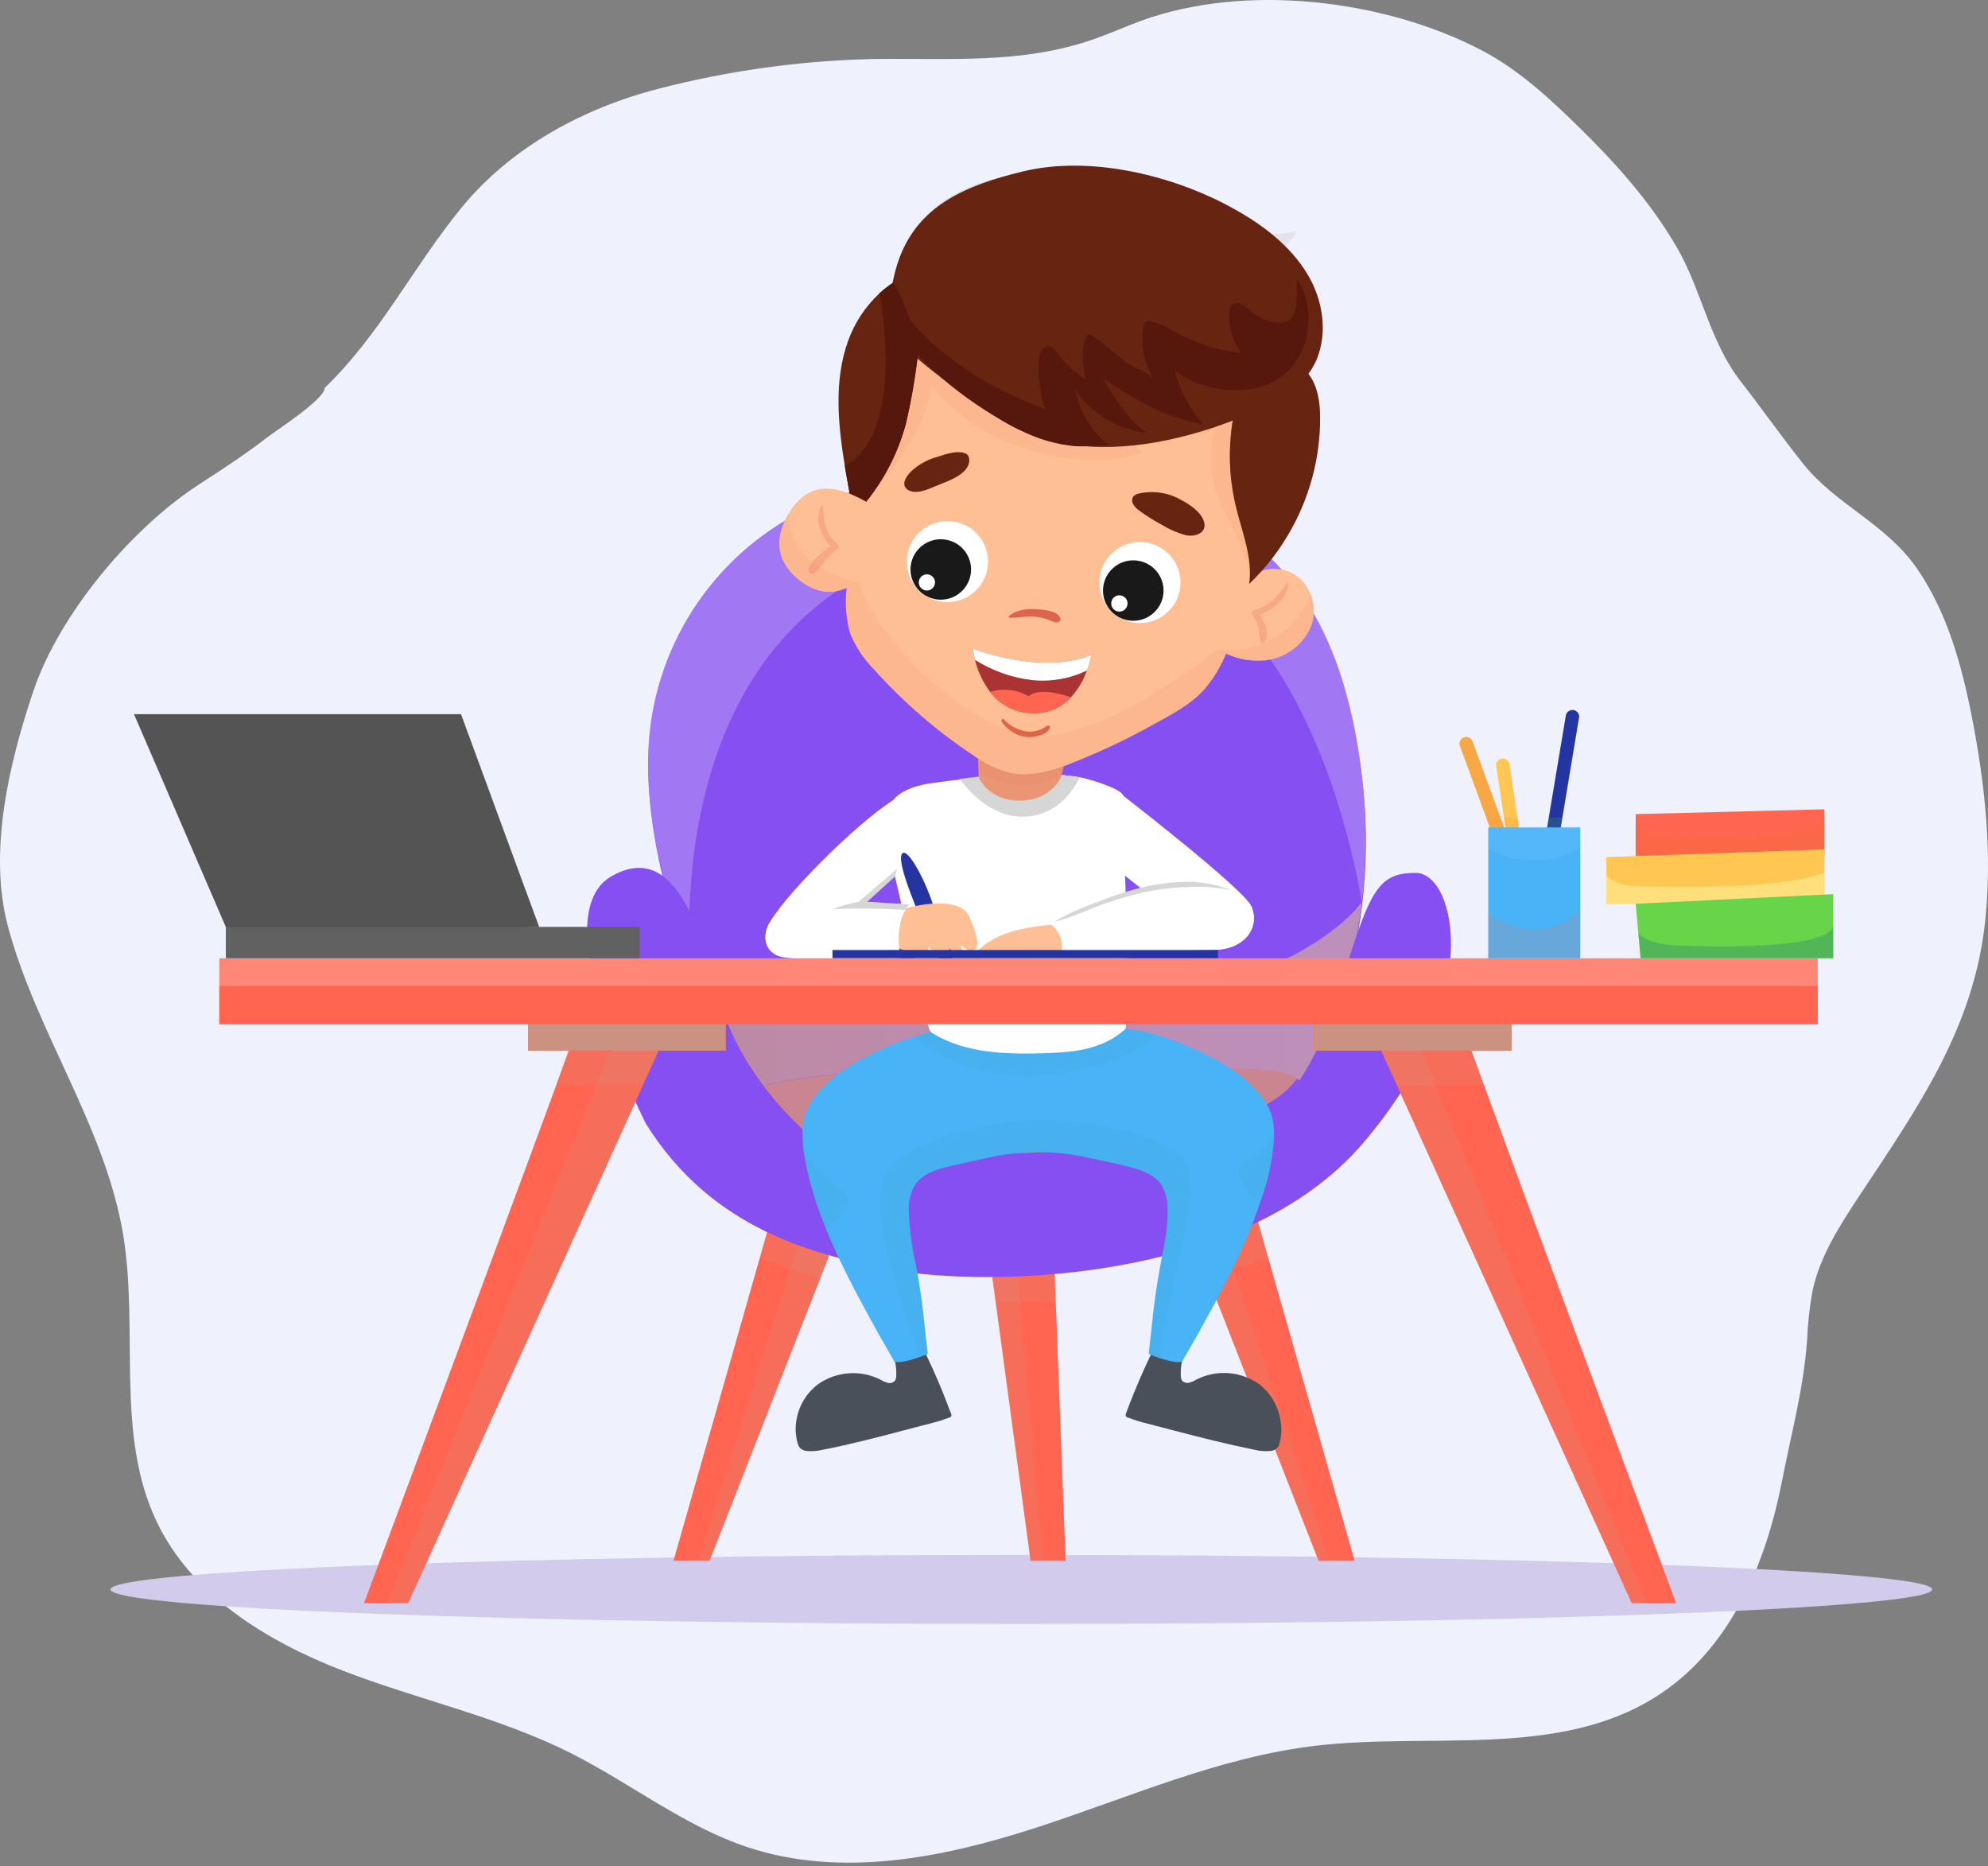 <svg width="228" height="214" viewBox="0 0 228 214" fill="none" xmlns="http://www.w3.org/2000/svg">
<rect x="0" y="0" width="228" height="214" fill="#808080" stroke="none"/>
<path d="M189.863 194.582C178.636 201.63 164.119 198.627 150.943 200.16C139.81 201.46 129.437 206.123 118.747 209.587C108.057 213.052 96.412 215.33 85.772 211.809C78.467 209.392 72.299 204.451 65.424 200.993C57.125 196.828 47.902 194.885 39.236 191.528C30.571 188.171 22.025 182.914 18.008 174.553C13.169 164.507 15.946 152.568 14.124 141.57C12.056 129.164 4.213 118.443 0.93 106.302C-1.385 97.72 1.018 87.592 3.82 79.263C6.781 70.466 15.016 60.578 22.948 55.461C25.542 53.788 28.097 52.116 30.539 50.23C31.614 49.397 37.25 45.775 37.25 44.468C43.576 38.379 47.371 30.624 52.874 23.884C58.567 16.886 66.935 12.362 75.69 10.134C83.605 8.1 91.726 6.971 99.897 6.771C108.658 6.626 117.153 7.44 125.61 4.436C127.381 3.805 129.108 3.035 130.873 2.386C142.828 -1.981 158.831 -0.069 170.008 5.812C174.271 8.052 177.839 11.396 181.273 14.766C185.474 18.887 189.408 23.323 192.356 28.434C195.177 33.337 196.069 39.161 199.668 43.774C202.084 46.866 204.462 50.255 206.853 53.239C210.554 57.84 216.253 60.048 219.77 65.065C223.287 70.081 224.995 76.272 226.159 82.248C227.651 89.889 228.493 97.733 227.689 105.482C226.424 117.875 219.877 127.094 213.198 137.184C210.978 140.547 208.738 144.024 207.884 147.962C207.541 149.851 207.329 151.761 207.252 153.679C206.841 159.276 205.43 164.406 204.368 169.852C202.502 179.374 198.415 189.212 189.863 194.582Z" fill="#EFF2FD"/>
<path d="M117.14 186.208C174.834 186.208 221.604 184.434 221.604 182.245C221.604 180.057 174.834 178.282 117.14 178.282C59.446 178.282 12.676 180.057 12.676 182.245C12.676 184.434 59.446 186.208 117.14 186.208Z" fill="#D2CBEC"/>
<path d="M209.238 92.792V98.155H187.592V93.347L209.238 92.792Z" fill="#FF6551"/>
<g style="mix-blend-mode:multiply" opacity="0.36">
<path d="M209.238 93.865V98.155H187.592V94.862C188.686 95.322 190.755 95.783 194.55 95.833C201.982 95.915 207.473 95.663 209.238 93.865Z" fill="#F46D36"/>
</g>
<path d="M96.848 139.456L94.077 146.536L81.376 178.958H77.239C77.239 178.958 84.02 155.187 87.176 144.094C88.1 140.844 88.72 138.686 88.764 138.522L92.635 138.951L96.848 139.456Z" fill="#FF6551"/>
<g style="mix-blend-mode:multiply" opacity="0.44">
<g style="mix-blend-mode:multiply" opacity="0.44">
<path d="M96.848 139.424L94.078 146.504L81.376 178.958H80.099L92.635 138.951L96.848 139.424Z" fill="#CC9281"/>
</g>
</g>
<g style="mix-blend-mode:multiply" opacity="0.44">
<g style="mix-blend-mode:multiply" opacity="0.44">
<path d="M88.765 138.522L96.849 139.456L94.078 146.536C91.728 145.883 89.422 145.077 87.177 144.125C88.1 140.844 88.72 138.686 88.765 138.522Z" fill="#CC9281"/>
</g>
</g>
<path d="M122.208 178.958H118.197L114.193 149.3L112.637 137.765L113.105 137.828L120.696 138.869C120.696 139.109 120.86 143.412 121.075 149.117C121.524 161.005 122.208 178.958 122.208 178.958Z" fill="#FF6551"/>
<g style="mix-blend-mode:multiply" opacity="0.44">
<g style="mix-blend-mode:multiply" opacity="0.44">
<path d="M119.576 178.958H118.197L114.193 149.312L112.637 137.777L113.105 137.84L116.433 143.608L116.489 144.233L119.576 178.958Z" fill="#CC9281"/>
</g>
</g>
<g style="mix-blend-mode:multiply" opacity="0.44">
<g style="mix-blend-mode:multiply" opacity="0.44">
<path d="M120.696 138.882C120.696 139.121 120.86 143.425 121.075 149.129C118.684 149.287 116.388 149.344 114.193 149.312L112.637 137.777L120.696 138.882Z" fill="#CC9281"/>
</g>
</g>
<path d="M155.359 178.958H151.222L138.451 146.315L135.75 139.456L139.349 139.052L143.84 138.553C143.884 138.718 144.517 140.951 145.466 144.283C148.647 155.414 155.359 178.958 155.359 178.958Z" fill="#FF6551"/>
<g style="mix-blend-mode:multiply" opacity="0.44">
<g style="mix-blend-mode:multiply" opacity="0.44">
<path d="M152.443 178.958H151.222L138.451 146.315L135.75 139.456L139.349 139.052C141.626 146.151 149.704 170.654 152.443 178.958Z" fill="#CC9281"/>
</g>
</g>
<g style="mix-blend-mode:multiply" opacity="0.44">
<g style="mix-blend-mode:multiply" opacity="0.44">
<path d="M145.485 144.252C143.094 145.047 140.753 145.728 138.47 146.315L135.75 139.456L143.84 138.553C143.884 138.686 144.517 140.92 145.485 144.252Z" fill="#CC9281"/>
</g>
</g>
<path d="M156.2 103.955C156.124 104.586 156.035 105.185 155.94 105.797C155.64 107.798 155.218 109.779 154.675 111.729C154.644 111.861 154.606 111.988 154.568 112.114C152.638 119.112 151.576 126.034 143.916 130.615C142.436 131.499 140.525 132.13 139.013 132.956L138.938 133.001C135.928 134.648 132.726 135.92 129.405 136.787C119.487 139.5 108.348 140.686 98.341 137.796C95.413 136.937 92.719 135.427 90.46 133.379C89.555 132.561 88.709 131.679 87.929 130.741C87.752 130.533 87.582 130.325 87.411 130.11C87.24 129.896 87.069 129.681 86.905 129.479C86.272 128.602 85.64 127.687 85.051 126.747C84.691 126.154 84.349 125.554 84.02 124.949C83.888 124.709 83.761 124.463 83.635 124.217L83.445 123.844C83.325 123.605 83.198 123.352 83.084 123.106C83.021 122.98 82.964 122.86 82.907 122.734C82.85 122.608 82.698 122.286 82.597 122.065C82.496 121.844 82.401 121.611 82.3 121.39C82.009 120.708 81.731 120.027 81.465 119.339C81.199 118.651 80.946 117.957 80.706 117.257C80.2 115.805 79.732 114.329 79.295 112.839L79.213 112.568C78.764 111.035 78.334 109.495 77.91 107.949C76.012 101.008 74.115 93.896 74.393 86.69C74.605 80.953 76.348 75.377 79.441 70.536C82.535 65.695 86.867 61.766 91.99 59.152C96.665 56.786 101.902 55.618 107.064 54.968C112.687 54.262 118.45 53.795 124.142 54.262C128.001 54.592 131.772 55.589 135.288 57.209C140.144 59.445 144.444 62.725 147.882 66.813C153.404 73.369 155.637 82.797 156.415 91.158C156.791 95.419 156.719 99.708 156.2 103.955Z" fill="#864FF1"/>
<path d="M156.199 103.412C153.276 87.289 143.706 56.944 113.287 61.361C78.225 66.459 78.434 101.923 79.25 112.322L79.168 112.051C78.719 110.517 78.289 108.977 77.865 107.431C75.967 100.49 74.07 93.379 74.348 86.172C74.561 80.435 76.304 74.858 79.397 70.016C82.49 65.175 86.822 61.244 91.945 58.628C96.62 56.268 101.857 55.101 107.019 54.451C112.642 53.744 118.404 53.277 124.097 53.744C127.952 54.067 131.721 55.056 135.236 56.666C140.092 58.897 144.393 62.172 147.83 66.257C153.352 72.814 155.585 82.241 156.363 90.602C156.757 94.866 156.702 99.159 156.199 103.412Z" fill="#A277F4"/>
<path style="mix-blend-mode:multiply" opacity="0.45" d="M156.199 103.412C156.123 104.043 156.041 104.674 155.946 105.254C155.643 107.255 155.22 109.236 154.681 111.186C154.649 111.319 154.611 111.445 154.58 111.571C152.682 118.512 152.638 124.639 146.989 129.24C145.655 130.325 140.664 131.574 139.032 132.426L138.956 132.47L90.478 132.855C89.573 132.037 88.728 131.155 87.948 130.218C87.771 130.009 87.6 129.801 87.429 129.587C87.258 129.372 87.088 129.158 86.923 128.956C86.29 128.078 85.658 127.163 85.07 126.223C84.709 125.63 84.361 125.031 84.039 124.425C83.906 124.185 83.779 123.939 83.653 123.693L83.463 123.321L83.103 122.582C83.039 122.456 82.982 122.336 82.925 122.21C82.818 121.989 82.717 121.762 82.615 121.541C82.514 121.32 82.419 121.087 82.318 120.866C82.027 120.184 81.749 119.503 81.483 118.815C81.218 118.127 80.965 117.433 80.724 116.733L81.237 112.726C81.237 112.726 88.074 118.626 117.481 116.827C146.888 115.029 155.244 104.75 156.199 103.412Z" fill="url(#paint0_linear_320_76059)"/>
<path d="M149.046 123.882C148.843 124.198 148.641 124.513 148.413 124.816C147.127 126.75 145.603 128.516 143.878 130.072C141.569 132.007 138.98 133.581 136.199 134.742C126.315 139.021 115.482 140.646 104.774 139.456C102.658 139.274 100.565 138.885 98.525 138.295C93.175 136.565 88.649 132.936 85.804 128.097C85.464 127.527 85.154 126.939 84.874 126.337C84.742 126.053 84.615 125.763 84.489 125.466C84.349 125.138 92.44 122.191 116.862 122.311C140.266 122.399 146.648 122.134 148.793 123.693C148.881 123.751 148.965 123.814 149.046 123.882Z" fill="#864FF1"/>
<g style="mix-blend-mode:multiply" opacity="0.56">
<path d="M148.793 123.68C148.663 123.807 148.543 123.942 148.432 124.084C147.104 125.788 141.518 130.975 118.639 132.149C95.76 133.322 87.044 128.363 87.044 128.363L84.874 126.356C84.742 126.072 84.615 125.782 84.489 125.485C84.349 125.157 92.44 122.21 116.862 122.33C140.272 122.38 146.648 122.115 148.793 123.68Z" fill="#FFAE43"/>
</g>
<path d="M74.077 128.842C74.077 128.842 62.141 105.261 70.016 100.541C77.803 95.915 80.63 107.905 82.863 115.616C85.096 123.327 96.146 139.292 116.451 138.295C141.55 137.064 149.615 126.615 153.322 114.423C157.028 102.232 157.819 100.087 162.373 100.087C166.928 100.087 170.514 114.468 156.339 131.057C142.164 147.647 112.061 147.344 102.87 145.671C93.68 143.999 81.724 141.116 74.077 128.842Z" fill="#864FF1"/>
<path d="M109.119 162.337C109.1 162.381 109.072 162.42 109.036 162.452C109 162.483 108.957 162.507 108.911 162.52C108.168 162.806 107.408 163.043 106.633 163.227L103.661 164.003C100.593 164.81 97.512 165.618 94.394 166.218C93.785 166.371 93.154 166.423 92.528 166.369C92.236 166.347 91.961 166.224 91.75 166.022C91.617 165.858 91.524 165.666 91.478 165.46C91.231 164.588 91.187 163.67 91.351 162.778C91.628 161.164 92.507 159.715 93.812 158.721C94.849 157.988 96.067 157.552 97.335 157.46C98.603 157.369 99.872 157.626 101.004 158.204C101.268 158.367 101.556 158.489 101.858 158.563C102.009 158.599 102.167 158.589 102.312 158.535C102.457 158.481 102.583 158.386 102.674 158.26C102.749 158.11 102.788 157.943 102.788 157.774C102.837 156.628 102.594 155.488 102.079 154.462L105.64 154.165C106.539 155.949 107.365 157.77 108.12 159.63C108.461 160.463 108.752 161.302 109.094 162.154C109.123 162.21 109.132 162.275 109.119 162.337Z" fill="#495059"/>
<path d="M146.75 165.46C146.704 165.666 146.61 165.858 146.478 166.022C146.266 166.224 145.991 166.347 145.7 166.369C145.074 166.423 144.443 166.371 143.834 166.218C140.715 165.587 137.641 164.81 134.567 164.003L131.594 163.227C130.82 163.042 130.059 162.806 129.317 162.52C129.271 162.507 129.228 162.483 129.192 162.452C129.156 162.42 129.127 162.381 129.108 162.337C129.089 162.275 129.089 162.209 129.108 162.147C129.412 161.314 129.741 160.488 130.07 159.668C130.829 157.8 131.659 155.966 132.562 154.165L136.129 154.462C135.614 155.481 135.372 156.616 135.427 157.756C135.424 157.924 135.461 158.09 135.535 158.241C135.626 158.367 135.751 158.462 135.897 158.516C136.042 158.57 136.2 158.58 136.351 158.544C136.653 158.472 136.942 158.351 137.205 158.185C138.336 157.607 139.605 157.35 140.873 157.441C142.141 157.533 143.36 157.969 144.397 158.702C145.132 159.266 145.738 159.98 146.174 160.796C146.61 161.612 146.867 162.512 146.927 163.435C146.987 164.115 146.927 164.801 146.75 165.46Z" fill="#495059"/>
<path d="M127.482 110.429C125.275 110.195 111.435 111.691 105.799 111.533C105.128 108.504 104.154 104.851 103.332 101.494C102.726 98.701 102.304 95.873 102.067 93.025C101.909 91.41 103.964 90.211 106.805 89.801C112.219 89.025 119.55 88.381 123.801 89.107C124.63 89.246 128.488 90.369 128.766 91.145C129.924 94.357 127.773 107.747 127.482 110.429Z" fill="white"/>
<path d="M146.116 129.675C146.102 129.002 145.991 128.335 145.787 127.694C145.519 126.964 145.134 126.282 144.649 125.674C142.802 123.295 140.101 121.737 137.362 120.468C135.749 119.697 134.073 119.064 132.352 118.575C131.572 118.366 130.78 118.203 129.98 118.089C126.931 117.673 123.845 118.089 120.764 118.165V118.096C120.201 118.146 119.638 118.171 119.082 118.184C118.525 118.197 117.956 118.146 117.399 118.096C117.395 118.119 117.395 118.142 117.399 118.165C114.325 118.077 111.232 117.673 108.183 118.089C106.991 118.262 105.816 118.538 104.672 118.916C103.352 119.352 102.06 119.866 100.801 120.456C98.069 121.718 95.361 123.283 93.521 125.662C93.033 126.269 92.647 126.951 92.376 127.681C92.114 128.526 92.003 129.41 92.047 130.293C92.056 130.927 92.103 131.559 92.186 132.186C92.661 134.965 93.437 137.684 94.501 140.295C94.602 140.573 94.716 140.863 94.836 141.16C97.17 146.965 102.579 156.115 102.579 156.115C103.211 156.342 104.641 155.9 105.558 155.566C106.051 155.389 106.399 155.238 106.399 155.238C106.399 155.238 106.121 152.966 106.026 151.944C105.805 149.653 105.482 147.369 105.058 145.11C104.555 142.984 104.275 140.812 104.223 138.629C104.195 137.658 104.441 136.698 104.932 135.859C105.767 134.597 107.335 134.105 108.796 133.745C110.258 133.385 111.883 133.057 113.427 132.716C117.14 131.89 120.991 131.89 124.705 132.716C126.248 133.057 127.804 133.348 129.335 133.745C130.866 134.143 132.365 134.61 133.2 135.859C133.693 136.698 133.94 137.657 133.915 138.629C133.972 140.806 133.472 142.964 133.073 145.11C132.65 147.369 132.327 149.653 132.106 151.944C132.011 152.966 131.739 155.238 131.739 155.238C131.739 155.238 132.314 155.49 133.042 155.73C133.927 156.02 135.022 156.304 135.572 156.115C135.572 156.115 141.549 146.018 143.649 140.295C143.953 139.468 144.282 138.635 144.541 137.803C145.453 135.4 145.985 132.871 146.116 130.306C146.116 130.098 146.116 129.883 146.116 129.675Z" fill="#49B3F7"/>
<g style="mix-blend-mode:multiply" opacity="0.4">
<g style="mix-blend-mode:multiply" opacity="0.4">
<path d="M132.359 118.588C132.359 118.588 129.43 122.589 119.575 123.258C111.238 123.825 106.096 120.102 104.71 118.929C105.856 118.55 107.033 118.274 108.227 118.102C111.27 117.686 114.363 118.102 117.437 118.178C117.437 118.178 117.437 118.134 117.437 118.108C117.994 118.159 118.557 118.184 119.12 118.197C119.683 118.209 120.239 118.159 120.802 118.108V118.178C123.883 118.089 126.97 117.686 130.018 118.102C130.808 118.217 131.589 118.38 132.359 118.588Z" fill="#3DA6C0"/>
</g>
</g>
<path d="M128.867 97.297C129.114 99.714 129.569 117.534 129.051 118.001C126.337 120.45 122.852 120.664 119.702 120.765C115.274 120.898 110.637 120.765 106.905 118.443C106.355 118.096 106.096 115.919 105.963 115.25C104.698 109.047 102.351 99.424 101.915 97.297H128.867Z" fill="white"/>
<path d="M121.669 105.911C118.216 106.258 114.313 106.586 111.84 109.318L117.653 109.432C119.433 109.543 121.219 109.417 122.966 109.06C122.934 108.788 122.523 105.829 122.296 105.854L121.669 105.911Z" fill="#FFBF94"/>
<path d="M128.102 90.672C128.102 90.672 142.651 101.891 143.53 103.923C144.409 105.955 143.163 108.107 140.241 107.772C137.319 107.438 127.305 98.988 127.305 98.988C127.305 98.988 123.428 96.092 123.808 94.048C124.187 92.003 125.667 89.731 128.102 90.672Z" fill="white"/>
<path d="M142.024 102.522C136.458 99.241 125.578 103.494 120.398 105.848C122.295 107.419 121.663 109.003 121.821 109.28C121.821 109.28 134.769 109.06 139.355 108.927C143.941 108.795 145.257 104.434 142.024 102.522Z" fill="white"/>
<path d="M121.005 105.646C122.75 105.299 124.452 104.421 126.122 103.816C127.774 103.205 129.464 102.703 131.182 102.314C132.773 101.968 134.393 101.77 136.021 101.721C137.715 101.601 139.418 101.716 141.081 102.061C141.081 102.061 141.081 102.061 141.081 102.03C139.595 101.448 138.016 101.134 136.42 101.102C134.728 101.105 133.042 101.289 131.391 101.651C129.597 102.064 127.841 102.626 126.141 103.33C124.36 103.93 122.639 104.693 120.998 105.608V105.646H121.005Z" fill="#D6D6D6"/>
<g style="mix-blend-mode:multiply" opacity="0.4">
<g style="mix-blend-mode:multiply" opacity="0.4">
<path d="M109.119 162.337C109.1 162.381 109.072 162.42 109.036 162.452C109 162.483 108.957 162.507 108.911 162.52C108.168 162.806 107.408 163.043 106.633 163.226L103.661 164.003C100.593 164.81 97.512 165.618 94.394 166.217C93.785 166.371 93.154 166.422 92.528 166.369C92.236 166.346 91.961 166.224 91.75 166.022C91.617 165.858 91.524 165.666 91.478 165.46C91.231 164.588 91.187 163.67 91.351 162.778C92.616 163.409 96.671 164.962 103.262 162.539C105.078 161.941 106.737 160.947 108.12 159.63C108.461 160.463 108.752 161.302 109.094 162.154C109.123 162.21 109.132 162.275 109.119 162.337Z" fill="#495059"/>
</g>
</g>
<g style="mix-blend-mode:multiply" opacity="0.4">
<g style="mix-blend-mode:multiply" opacity="0.4">
<path d="M146.75 165.46C146.704 165.666 146.61 165.858 146.478 166.022C146.266 166.224 145.991 166.346 145.7 166.369C145.074 166.422 144.443 166.371 143.834 166.217C140.715 165.586 137.641 164.81 134.567 164.003L131.594 163.226C130.82 163.042 130.059 162.806 129.317 162.52C129.271 162.507 129.228 162.483 129.192 162.452C129.156 162.42 129.127 162.381 129.108 162.337C129.089 162.275 129.089 162.209 129.108 162.147C129.412 161.314 129.741 160.488 130.07 159.667C132.663 161.802 135.786 163.199 139.109 163.712C141.714 164.104 144.369 164.01 146.939 163.435C146.996 164.116 146.931 164.801 146.75 165.46Z" fill="#495059"/>
</g>
</g>
<g style="mix-blend-mode:multiply" opacity="0.4">
<g style="mix-blend-mode:multiply" opacity="0.4">
<path d="M133.081 155.768C132.353 155.528 131.778 155.276 131.778 155.276C131.778 155.276 132.05 153.004 132.145 151.982C132.366 149.691 132.689 147.407 133.113 145.148C133.511 143.002 134.011 140.844 133.954 138.667C133.98 137.695 133.732 136.736 133.239 135.897C132.404 134.635 130.835 134.143 129.374 133.783C127.913 133.423 126.287 133.095 124.744 132.754C121.03 131.928 117.18 131.928 113.466 132.754C111.922 133.095 110.366 133.385 108.836 133.783C107.305 134.181 105.806 134.648 104.971 135.897C104.48 136.736 104.234 137.696 104.262 138.667C104.315 140.846 104.595 143.014 105.097 145.135C105.521 147.394 105.844 149.678 106.065 151.969C106.16 152.991 106.438 155.263 106.438 155.263C106.438 155.263 106.09 155.414 105.597 155.591C105.597 155.591 98.278 137.79 101.973 133.941C105.667 130.092 114.744 128.306 119.779 128.356C124.814 128.407 132.954 129.946 135.75 132.975C138.546 136.004 132.556 152.512 133.081 155.768Z" fill="#3DA6C0"/>
</g>
</g>
<g style="mix-blend-mode:multiply" opacity="0.4">
<g style="mix-blend-mode:multiply" opacity="0.4">
<path d="M146.115 130.306C145.99 132.884 145.46 135.426 144.547 137.84C144.382 137.733 144.224 137.613 144.066 137.487C143.104 136.739 142.407 135.704 142.074 134.534C142.022 134.327 142.022 134.11 142.074 133.903C142.194 133.493 142.624 133.272 142.997 133.064C144.371 132.294 145.475 131.122 146.16 129.707C146.115 129.883 146.115 130.098 146.115 130.306Z" fill="#3DA6C0"/>
</g>
</g>
<g style="mix-blend-mode:multiply" opacity="0.4">
<g style="mix-blend-mode:multiply" opacity="0.4">
<path d="M97.234 137.714C97.114 138.692 96.317 139.424 95.672 140.169C95.383 140.493 95.117 140.837 94.875 141.197C94.755 140.901 94.641 140.611 94.54 140.333C93.476 137.722 92.7 135.003 92.225 132.224C92.656 132.811 93.132 133.364 93.648 133.878C94.628 134.856 95.716 135.72 96.779 136.623C96.908 136.723 97.021 136.842 97.114 136.976C97.236 137.202 97.279 137.462 97.234 137.714Z" fill="#3DA6C0"/>
</g>
</g>
<path d="M123.806 89.132C123.68 89.428 121.947 93.467 117.481 93.644C113.464 93.801 110.618 90.085 110.074 89.308C114.685 88.696 119.385 88.375 123.806 89.132Z" fill="#D6D6D6"/>
<path d="M122.846 84.09L122.295 86.507L121.808 88.671L121.77 88.854C121.77 88.854 120.828 91.732 117.058 91.801C113.288 91.871 112.225 89.05 112.225 89.05V88.469L112.143 86.286L112.048 83.629C112.048 73.533 120.423 84.38 120.423 84.38L121.233 84.191L121.283 84.708L122.846 84.09Z" fill="#EA9573"/>
<g style="mix-blend-mode:multiply" opacity="0.09">
<path d="M122.295 86.507L121.808 88.671C120.516 89.534 119.009 90.021 117.456 90.078C115.616 89.97 113.829 89.418 112.25 88.469L112.168 86.286L120.448 84.393L121.308 84.721L122.295 86.507Z" fill="#DD664A"/>
</g>
<path d="M140.76 74.593L140.646 74.877C140.027 76.418 139.157 77.847 138.071 79.105C136.572 80.746 134.567 81.818 132.606 82.891C129.216 84.804 125.685 86.456 122.043 87.832C120.107 88.507 118.033 89.031 116.021 88.652C114.398 88.256 112.871 87.539 111.53 86.545C107.345 83.753 103.532 80.444 100.182 76.694C99.028 75.525 98.117 74.139 97.5 72.618C97.036 70.978 96.896 69.263 97.089 67.57C97.089 67.135 97.14 66.705 97.171 66.308C97.729 57.946 99.156 49.665 101.428 41.597L101.675 40.928C101.719 37.142 105.413 34.441 108.949 33.04C113 31.458 117.324 30.691 121.673 30.784C126.022 30.878 130.31 31.829 134.289 33.583C137.749 35.135 141.013 37.369 143.144 40.524C145.523 44.033 146.307 48.425 146.117 52.659C145.928 56.893 144.852 61.032 143.771 65.128C142.991 68.35 141.985 71.513 140.76 74.593Z" fill="#FFBF94"/>
<g style="mix-blend-mode:multiply" opacity="0.09">
<path d="M140.646 74.877C140.027 76.418 139.157 77.847 138.071 79.105C136.572 80.746 134.567 81.818 132.606 82.891C129.216 84.804 125.685 86.456 122.043 87.832C120.107 88.507 118.033 89.031 116.021 88.652C114.398 88.256 112.871 87.539 111.53 86.545C107.345 83.753 103.532 80.444 100.182 76.695C99.028 75.525 98.117 74.139 97.5 72.618C97.036 70.978 96.896 69.263 97.089 67.57C97.089 67.135 97.14 66.705 97.171 66.308C97.361 66.484 98.228 66.308 98.436 66.838C100.606 72.896 109.19 82.197 117.261 84.166C125.332 86.135 139.64 74.442 139.64 74.442L140.646 74.877Z" fill="#DD664A"/>
</g>
<g style="mix-blend-mode:multiply" opacity="0.09">
<path d="M100.422 54.268L100.138 56.325C100.138 56.325 106.267 50.091 106.805 44.172C106.805 44.172 110.227 49.22 118.152 51.618C126.078 54.016 130.892 51.864 130.892 51.864C130.892 51.864 128.754 49.788 128.241 47.983C128.241 47.983 134.915 51.359 139.361 49.182C139.361 49.182 137.71 53.328 140.494 58.742C143.277 64.156 143.346 66.043 143.346 66.043L146.117 51.933L141.62 39.71L128.298 37.514L109.556 37.861L105.166 37.111C105.166 37.111 102.687 41.174 102.453 42.07C102.219 42.967 100.422 54.268 100.422 54.268Z" fill="#DD664A"/>
</g>
<path d="M97.936 59.133C97.588 57.423 97.272 55.7 96.981 53.978L96.886 53.416C96.115 48.645 95.621 43.667 97.253 39.123C97.998 37.027 99.239 35.142 100.871 33.627C101.377 33.162 101.921 32.74 102.497 32.365C104.245 31.182 106.342 30.622 108.449 30.775V30.977C106.501 33.785 105.805 37.104 105.286 40.524C104.974 43.25 104.505 45.955 103.882 48.627C102.809 52.569 100.765 56.18 97.936 59.133Z" fill="#672410"/>
<path d="M145.073 75.723C143.158 75.897 141.238 75.433 139.615 74.404C139.211 74.156 138.824 73.882 138.457 73.584L141.689 67.519C143.138 65.626 145.864 64.61 148.015 65.626C149.082 66.137 149.908 67.043 150.317 68.15C150.759 69.266 150.799 70.499 150.431 71.64C150.002 72.747 149.274 73.714 148.329 74.434C147.383 75.154 146.257 75.6 145.073 75.723Z" fill="#FFBF94"/>
<path d="M147.653 61.449C146.449 63.475 144.972 65.326 143.264 66.951C143.694 63.954 142.441 61.007 141.733 58.06C141.523 57.178 141.361 56.285 141.246 55.385C140.858 52.291 141.051 49.152 141.815 46.128L148.438 42.279L148.994 41.957L149.317 42.165C150.93 43.345 151.373 45.655 151.398 47.699C151.441 52.539 150.146 57.297 147.653 61.449Z" fill="#672410"/>
<g style="mix-blend-mode:multiply" opacity="0.32">
<path d="M147.653 61.449C149.127 56.95 150.981 49.655 147.375 50.091C143.77 50.526 142.024 53.53 141.246 55.372C140.858 52.278 141.051 49.139 141.815 46.115L148.438 42.279L149.317 42.165C150.93 43.345 151.373 45.655 151.398 47.699C151.441 52.539 150.146 57.297 147.653 61.449Z" fill="#672410"/>
</g>
<path d="M111.132 52.495C111.104 52.36 111.041 52.236 110.948 52.135C110.828 52.032 110.685 51.958 110.531 51.92C109.576 51.668 108.443 52.091 107.532 52.375C106.392 52.677 105.345 53.256 104.484 54.06C103.978 54.571 103.269 55.549 104.079 56.136C104.983 56.767 106.362 56.136 107.241 55.763C108.507 55.227 111.144 54.451 111.163 52.766C111.165 52.675 111.155 52.583 111.132 52.495Z" fill="#672410"/>
<path d="M138.116 59.947C137.869 58.774 136.427 57.815 135.44 57.31C133.963 56.466 132.22 56.213 130.563 56.603C130.338 56.649 130.132 56.764 129.975 56.931C129.889 57.065 129.844 57.22 129.844 57.379C129.844 57.538 129.889 57.693 129.975 57.827C130.135 58.096 130.351 58.328 130.607 58.509C131.454 59.131 132.344 59.692 133.27 60.187C134.117 60.709 135.035 61.105 135.997 61.361C136.939 61.575 138.381 61.209 138.116 59.947Z" fill="#672410"/>
<path d="M122.827 79.95C122.242 80.583 121.521 81.075 120.718 81.388C119.914 81.702 119.05 81.83 118.19 81.761C117.284 81.724 116.397 81.485 115.595 81.064C114.792 80.643 114.093 80.049 113.548 79.326C112.732 78.231 112.142 76.984 111.814 75.659C111.703 75.245 111.621 74.823 111.568 74.397C111.757 74.397 119.443 77.452 125.161 75.079C125.05 75.699 124.88 76.308 124.655 76.896C124.253 78.024 123.632 79.062 122.827 79.95Z" fill="#AA3333"/>
<path d="M124.661 76.877C122.714 77.817 120.544 78.2 118.392 77.982C116.055 77.709 113.808 76.916 111.82 75.659C111.709 75.245 111.627 74.823 111.573 74.397C111.763 74.397 119.448 77.452 125.167 75.079C125.054 75.693 124.885 76.295 124.661 76.877Z" fill="white"/>
<path d="M122.827 79.95C122.242 80.583 121.521 81.075 120.718 81.388C119.915 81.702 119.05 81.83 118.19 81.761C117.284 81.724 116.398 81.485 115.595 81.064C114.792 80.643 114.093 80.049 113.548 79.326C114.281 79.102 115.053 79.032 115.815 79.12C116.577 79.208 117.313 79.452 117.975 79.837C117.975 79.837 118.962 78.632 122.827 79.95Z" fill="#FF6551"/>
<g style="mix-blend-mode:multiply" opacity="0.25">
<path d="M144.473 70.473C146.054 69.924 147.636 68.636 147.775 66.907C147.777 66.885 147.772 66.862 147.761 66.843C147.749 66.824 147.731 66.809 147.71 66.802C147.689 66.793 147.666 66.793 147.644 66.799C147.623 66.806 147.604 66.82 147.591 66.838C146.63 68.277 145.637 69.526 143.847 69.924C143.786 69.934 143.729 69.96 143.682 69.999C143.634 70.037 143.597 70.087 143.574 70.144C143.551 70.201 143.544 70.263 143.551 70.324C143.559 70.385 143.582 70.442 143.619 70.492C144.009 71.006 144.268 71.609 144.372 72.246C144.37 72.752 144.46 73.254 144.637 73.729C144.648 73.752 144.664 73.772 144.684 73.789C144.704 73.805 144.727 73.816 144.752 73.823C144.777 73.829 144.803 73.829 144.828 73.824C144.853 73.818 144.876 73.807 144.897 73.792C145.738 72.965 145.099 71.425 144.473 70.473Z" fill="#DD664A"/>
</g>
<path d="M114.894 82.759C115.242 83.283 115.711 83.716 116.261 84.024C116.811 84.331 117.427 84.503 118.057 84.526C118.733 84.526 120.41 84.197 120.416 83.308C120.416 83.257 120.416 83.2 120.334 83.2C119.98 83.2 119.853 83.39 119.53 83.56C119.061 83.793 118.542 83.908 118.019 83.894C116.917 83.798 115.89 83.299 115.134 82.494C114.97 82.336 114.748 82.595 114.869 82.759H114.894Z" fill="#DD664A"/>
<path d="M149.641 43.383C148.078 45.232 145.846 46.317 143.549 47.321C140.416 48.717 137.142 49.777 133.783 50.482C127.287 51.832 120.088 51.662 114.402 47.882C113.605 47.352 107.235 43.086 104.496 40.436L103.737 37.811L102.295 32.87C102.439 31.978 102.65 31.099 102.928 30.239C105.091 23.48 110.961 21.209 117.261 19.669C124.776 17.833 133.903 19.959 140.614 23.455C141.184 23.752 141.74 24.086 142.297 24.389C145.283 26.143 148.072 28.377 149.887 31.33C151.703 34.284 152.323 38.063 150.994 41.256C150.654 42.03 150.197 42.747 149.641 43.383Z" fill="#672410"/>
<path d="M97.936 59.133C97.589 57.423 97.272 55.7 96.981 53.978L96.886 53.416C104.028 49.63 100.871 33.627 100.871 33.627C101.377 33.162 101.921 32.74 102.497 32.365C103.886 34.907 104.832 37.666 105.293 40.524C104.981 43.25 104.512 45.955 103.889 48.627C102.814 52.569 100.768 56.181 97.936 59.133Z" fill="#56170D"/>
<path d="M99.739 65.91C99.316 66.201 98.873 66.497 98.417 66.762C97.114 67.526 95.71 68.094 94.268 67.791C92.256 67.374 90.087 65.544 89.536 63.55C89.273 62.468 89.352 61.33 89.764 60.294C89.949 59.801 90.18 59.325 90.454 58.874C90.82 58.214 91.3 57.623 91.871 57.127C94.337 55.032 97.171 56.319 99.632 57.682L99.739 65.91Z" fill="#FFBF94"/>
<g style="mix-blend-mode:multiply" opacity="0.25">
<path d="M96.038 62.377C94.741 61.323 94.374 59.714 94.412 58.117C94.417 58.081 94.408 58.044 94.387 58.014C94.366 57.984 94.335 57.962 94.3 57.953C94.264 57.944 94.227 57.948 94.194 57.964C94.161 57.98 94.135 58.008 94.121 58.042C93.426 59.644 94.09 61.417 95.247 62.617C94.765 62.943 94.31 63.308 93.887 63.708C93.378 64.102 92.985 64.625 92.749 65.223C92.718 65.311 92.715 65.408 92.743 65.498C92.77 65.588 92.826 65.667 92.901 65.723C92.977 65.779 93.068 65.81 93.163 65.811C93.257 65.812 93.349 65.782 93.426 65.727C93.855 65.319 94.235 64.861 94.558 64.364C94.994 63.835 95.493 63.361 96.044 62.951C96.088 62.917 96.124 62.873 96.148 62.823C96.173 62.773 96.185 62.718 96.184 62.662C96.184 62.607 96.17 62.552 96.145 62.502C96.12 62.453 96.083 62.41 96.038 62.377Z" fill="#DD664A"/>
</g>
<path d="M131.568 36.852C131.731 36.814 131.9 36.814 132.062 36.852C132.963 37.076 133.819 37.454 134.592 37.969C136.987 39.316 139.628 40.174 142.36 40.493C141.346 39.11 140.862 37.411 140.993 35.703C140.995 35.451 141.072 35.205 141.215 34.997C141.349 34.864 141.521 34.775 141.708 34.742C141.894 34.709 142.086 34.734 142.258 34.814C142.598 34.97 142.908 35.184 143.176 35.445C143.932 36.145 144.855 36.64 145.858 36.883C149.564 37.615 148.419 34.1 148.818 31.867C148.78 32.1 149.324 32.883 149.419 33.129C149.625 33.662 149.781 34.214 149.887 34.776C150.103 35.903 150.114 37.059 149.918 38.19C149.613 40.207 148.519 42.022 146.876 43.238C144.346 45.042 140.936 45.017 138.071 44.184C136.838 43.829 135.69 43.226 134.7 42.411C135.274 44.72 136.403 46.856 137.989 48.633C133.605 47.901 130.101 45.793 126.464 43.332C127.849 45.661 129.304 48.059 131.524 49.642C129.877 49.445 128.291 48.898 126.873 48.04C125.455 47.181 124.237 46.03 123.301 44.664C123.784 47.175 125.145 49.433 127.141 51.037C125.876 51.075 124.566 51.239 123.314 51.157C121.936 51.032 120.579 50.739 119.272 50.286C116.64 49.415 109.879 45.749 105.255 40.657C105.255 40.613 105.255 40.562 105.255 40.518C105.033 39.154 104.703 37.81 104.268 36.498C104.363 36.795 109.328 43.143 120.044 46.973C119.582 46.809 119.303 44.449 119.234 44.001C119.026 42.876 119.037 41.721 119.266 40.6C119.352 40.295 119.536 40.027 119.791 39.837C120.537 39.332 120.992 40.19 121.41 40.682C122.267 41.805 123.324 42.761 124.528 43.503C124.206 41.875 123.896 40.139 124.604 38.556C124.952 37.773 127.368 40.114 127.577 40.278C128.37 40.961 129.216 41.579 130.107 42.127C130.87 42.431 131.592 42.828 132.258 43.307C131.186 41.566 130.782 39.498 131.119 37.483C131.13 37.272 131.221 37.074 131.372 36.928C131.432 36.889 131.499 36.863 131.568 36.852Z" fill="#56170D"/>
<g style="mix-blend-mode:screen" opacity="0.28">
<g style="mix-blend-mode:screen" opacity="0.28">
<path d="M148.793 26.503C148.717 26.629 148.634 26.749 148.552 26.863C147.447 28.41 145.966 29.653 144.248 30.473C142.529 31.293 140.63 31.664 138.729 31.551C135.762 31.337 132.985 29.936 130.019 29.658C129.303 29.538 128.567 29.642 127.912 29.955C126.951 30.504 126.533 31.747 125.547 32.258C124.56 32.769 123.472 32.422 122.586 31.867C121.701 31.311 120.967 30.542 120.056 30.018C119.145 29.494 117.969 29.248 117.096 29.816C115.692 30.725 116.021 32.902 115.078 34.277C114.268 35.457 112.662 35.817 111.22 35.735C107.753 35.539 104.704 33.268 102.883 30.27C106.045 20.445 117.134 18.912 124.199 20.288C137.179 22.812 140.475 26.97 144.877 26.919C146.192 26.895 147.502 26.756 148.793 26.503Z" fill="#672410"/>
</g>
</g>
<g style="mix-blend-mode:multiply" opacity="0.09">
<g style="mix-blend-mode:multiply" opacity="0.09">
<path d="M122.289 68.92C122.155 68.553 121.946 68.217 121.675 67.934C121.404 67.652 121.077 67.429 120.714 67.28C119.987 66.984 119.2 66.867 118.418 66.939C117.349 67.008 116.248 67.311 115.698 68.321C115.573 68.523 115.516 68.759 115.534 68.996C115.553 69.162 115.633 69.315 115.76 69.425C115.886 69.535 116.049 69.594 116.217 69.589C116.386 69.553 116.547 69.484 116.691 69.387C117.516 69.055 118.435 69.037 119.272 69.337C120.099 69.639 120.972 69.799 121.853 69.81C121.935 69.809 122.017 69.792 122.093 69.76C122.378 69.627 122.39 69.223 122.289 68.92Z" fill="#DD664A"/>
</g>
</g>
<path d="M121.631 70.978C121.448 70.006 119.538 69.88 118.734 69.848C117.665 69.804 116.438 69.917 115.66 70.725C115.66 70.725 115.66 70.814 115.698 70.82C116.729 70.877 117.735 70.605 118.772 70.719C119.349 70.777 119.913 70.92 120.448 71.142C120.847 71.299 121.081 71.476 121.467 71.28C121.523 71.254 121.569 71.21 121.599 71.156C121.629 71.101 121.64 71.039 121.631 70.978Z" fill="#DD664A"/>
<g style="mix-blend-mode:multiply" opacity="0.09">
<path d="M98.417 66.762C97.114 67.526 95.71 68.094 94.268 67.791C92.256 67.374 90.087 65.544 89.536 63.55C89.273 62.468 89.352 61.33 89.764 60.294C89.949 59.801 90.18 59.325 90.454 58.874C90.397 60.118 90.776 65.109 98.417 66.762Z" fill="#DD664A"/>
</g>
<g style="mix-blend-mode:multiply" opacity="0.09">
<path d="M145.073 75.723C143.157 75.897 141.237 75.433 139.614 74.404C147.767 75.445 150.329 68.094 150.329 68.094C150.771 69.209 150.811 70.442 150.443 71.583C150.021 72.703 149.295 73.682 148.347 74.413C147.398 75.144 146.265 75.598 145.073 75.723Z" fill="#DD664A"/>
</g>
<path d="M108.664 69.034C111.235 69.034 113.32 66.955 113.32 64.39C113.32 61.825 111.235 59.745 108.664 59.745C106.093 59.745 104.009 61.825 104.009 64.39C104.009 66.955 106.093 69.034 108.664 69.034Z" fill="white"/>
<path d="M111.277 66.091C111.718 64.228 110.562 62.363 108.695 61.923C106.828 61.484 104.958 62.637 104.517 64.499C104.077 66.361 105.233 68.227 107.1 68.666C108.966 69.106 110.836 67.953 111.277 66.091Z" fill="#191919"/>
<path d="M107.234 66.781C107.234 66.965 107.179 67.144 107.077 67.296C106.975 67.449 106.83 67.568 106.66 67.638C106.49 67.708 106.303 67.727 106.123 67.691C105.942 67.655 105.777 67.567 105.647 67.437C105.516 67.307 105.428 67.142 105.392 66.962C105.356 66.782 105.375 66.596 105.445 66.426C105.515 66.257 105.635 66.112 105.787 66.01C105.94 65.908 106.12 65.853 106.304 65.853C106.551 65.853 106.787 65.951 106.962 66.125C107.136 66.299 107.234 66.535 107.234 66.781Z" fill="white"/>
<path d="M130.74 71.438C133.311 71.438 135.395 69.359 135.395 66.794C135.395 64.229 133.311 62.149 130.74 62.149C128.168 62.149 126.084 64.229 126.084 66.794C126.084 69.359 128.168 71.438 130.74 71.438Z" fill="white"/>
<path d="M132.429 70.162C133.785 68.809 133.785 66.616 132.429 65.263C131.073 63.91 128.874 63.91 127.518 65.263C126.162 66.616 126.162 68.809 127.518 70.162C128.874 71.515 131.073 71.515 132.429 70.162Z" fill="#191919"/>
<path d="M129.316 69.192C129.316 69.376 129.261 69.557 129.158 69.711C129.056 69.864 128.909 69.984 128.738 70.055C128.567 70.125 128.379 70.144 128.197 70.108C128.016 70.072 127.849 69.983 127.718 69.852C127.587 69.722 127.498 69.555 127.462 69.374C127.426 69.193 127.444 69.005 127.515 68.834C127.586 68.664 127.706 68.518 127.86 68.415C128.014 68.313 128.195 68.258 128.38 68.258C128.503 68.257 128.625 68.281 128.739 68.327C128.853 68.374 128.957 68.443 129.044 68.529C129.131 68.616 129.2 68.72 129.247 68.833C129.293 68.947 129.317 69.069 129.316 69.192Z" fill="white"/>
<path d="M109.625 113.306C109.605 113.306 109.586 113.3 109.57 113.289C109.555 113.277 109.543 113.261 109.536 113.243L109.055 111.685C109.052 111.673 109.05 111.66 109.051 111.647C109.052 111.635 109.056 111.622 109.062 111.611C109.068 111.6 109.076 111.59 109.085 111.582C109.095 111.574 109.107 111.568 109.119 111.565C109.131 111.561 109.143 111.559 109.156 111.56C109.169 111.561 109.181 111.565 109.192 111.571C109.203 111.577 109.213 111.585 109.221 111.595C109.229 111.604 109.235 111.616 109.239 111.628L109.72 113.186C109.726 113.211 109.723 113.236 109.711 113.258C109.699 113.281 109.68 113.298 109.656 113.306H109.625Z" fill="#2A2B2A"/>
<path d="M106.266 96.755C105.001 98.433 103.161 99.866 101.642 101.33C100.858 102.08 99.941 102.8 99.233 103.608C98.089 105.048 96.832 106.397 95.475 107.64C94.963 108.105 94.413 108.527 93.831 108.902C91.636 110.208 87.252 110.404 87.853 106.807C88.239 104.466 96.709 95.808 101.522 92.363C102.591 91.599 103.749 90.829 105.058 90.785C105.84 90.77 106.599 91.055 107.177 91.58C107.582 91.932 107.832 92.428 107.873 92.962C107.962 94.218 107.019 95.783 106.266 96.755Z" fill="white"/>
<path d="M106.456 107.002C106.456 107.002 108.873 113.073 109.55 112.921C110.226 112.77 108.24 106.056 108.24 106.056L106.456 107.002Z" fill="#2435A1"/>
<path d="M105.141 104.264C104.957 103.822 104.818 103.406 104.616 102.901C103.819 100.85 103.06 98.54 103.433 97.922C104.015 96.944 106.26 101.077 107.228 104.434L105.141 104.264Z" fill="#2435A1"/>
<path d="M112.081 107.905C112.157 108.605 111.967 109.11 111.176 108.971C110.814 108.857 110.494 108.637 110.259 108.34C110.221 108.574 110.329 108.832 110.259 109.053C110.187 109.177 110.071 109.27 109.934 109.313C109.797 109.356 109.649 109.347 109.519 109.287C109.261 109.16 109.042 108.966 108.886 108.725C108.911 108.935 108.911 109.146 108.886 109.356C108.881 109.41 108.859 109.461 108.823 109.501C108.782 109.534 108.73 109.55 108.678 109.545C108.262 109.574 107.846 109.502 107.465 109.335C107.083 109.168 106.749 108.911 106.489 108.586C106.299 110.662 103.725 108.889 102.808 108.586C102.226 108.391 101.353 108.176 101.119 107.526C100.271 105.141 103.649 104.055 105.325 103.828C106.422 103.609 107.544 103.543 108.659 103.633C109.569 103.765 110.594 104.037 111.05 104.895C111.544 105.84 111.892 106.855 112.081 107.905Z" fill="#FFBF94"/>
<path d="M89.48 109.684C89.185 109.605 88.909 109.468 88.667 109.281C88.426 109.094 88.225 108.861 88.074 108.595C87.924 108.33 87.829 108.037 87.793 107.735C87.757 107.432 87.782 107.125 87.867 106.832C88.03 106.078 88.421 105.392 88.986 104.865C89.551 104.338 90.264 103.996 91.03 103.885C93.857 103.578 96.703 103.492 99.544 103.627C101.112 103.702 102.706 103.526 104.281 103.727C102.896 105.267 102.89 108.056 103.326 109.874C103.333 109.874 92.225 110.341 89.48 109.684Z" fill="white"/>
<path d="M102.895 99.619L98.467 103.406C97.443 103.587 96.439 103.866 95.469 104.238C98.258 104.125 101.051 104.157 103.837 104.333L104.28 103.702L99.466 103.387L102.629 100.522L102.895 99.619Z" fill="#D6D6D6"/>
<path d="M139.684 108.927H95.476V109.874H139.684V108.927Z" fill="#2435A1"/>
<path d="M76.184 118.985L75.551 120.449L73.78 124.349L46.808 183.823H41.748C41.748 183.823 57.562 141.406 63.811 124.374C65.304 120.304 66.246 117.679 66.291 117.433L76.184 118.985Z" fill="#FF6551"/>
<g style="mix-blend-mode:multiply" opacity="0.44">
<g style="mix-blend-mode:multiply" opacity="0.44">
<path d="M66.227 117.439L76.183 118.985L73.754 124.349H63.747C65.24 120.304 66.183 117.679 66.227 117.439Z" fill="#CC9281"/>
</g>
</g>
<path d="M192.235 183.823H187.143L160.191 124.4L157.736 118.985L159.33 118.739L167.693 117.439C167.737 117.679 168.686 120.317 170.185 124.381C176.428 141.462 192.235 183.823 192.235 183.823Z" fill="#FF6551"/>
<g style="mix-blend-mode:multiply" opacity="0.44">
<g style="mix-blend-mode:multiply" opacity="0.44">
<path d="M170.185 124.412H160.191L157.736 118.998L167.693 117.452C167.737 117.679 168.686 120.317 170.185 124.412Z" fill="#CC9281"/>
</g>
</g>
<g style="mix-blend-mode:multiply" opacity="0.44">
<g style="mix-blend-mode:multiply" opacity="0.44">
<path d="M188.807 183.823H187.143L160.191 124.4L157.736 118.985L159.33 118.739L163.043 120.449L188.807 183.823Z" fill="#CC9281"/>
</g>
</g>
<path d="M83.223 116.411H60.565V120.449H83.223V116.411Z" fill="#CC9281"/>
<path d="M173.354 116.411H150.696V120.449H173.354V116.411Z" fill="#CC9281"/>
<path d="M83.223 116.411H60.565V120.449H83.223V116.411Z" fill="#FF6551"/>
<g style="mix-blend-mode:multiply">
<g style="mix-blend-mode:multiply">
<path d="M83.223 116.411H60.565V120.449H83.223V116.411Z" fill="#CC9281"/>
</g>
</g>
<path d="M173.354 116.411H150.696V120.449H173.354V116.411Z" fill="#FF6551"/>
<g style="mix-blend-mode:multiply">
<g style="mix-blend-mode:multiply">
<path d="M173.354 116.411H150.696V120.449H173.354V116.411Z" fill="#CC9281"/>
</g>
</g>
<g style="mix-blend-mode:multiply" opacity="0.44">
<g style="mix-blend-mode:multiply" opacity="0.44">
<path d="M75.519 120.449L73.754 124.349L46.776 183.823H44.366L69.965 120.449H75.519Z" fill="#CC9281"/>
</g>
</g>
<path d="M208.472 109.874H25.149V117.446H208.472V109.874Z" fill="#FF8777"/>
<path d="M208.472 113.06H25.149V117.44H208.472V113.06Z" fill="#FF6551"/>
<path d="M209.239 97.386V103.627H184.228V98.275L209.239 97.386Z" fill="#FFC652"/>
<g style="mix-blend-mode:multiply">
<g style="mix-blend-mode:multiply">
<path d="M209.239 100.067V103.626H184.228V100.332C184.753 100.963 185.892 101.639 188.352 101.639C192.129 101.639 203.945 102.042 209.239 100.067Z" fill="#FFDF7B"/>
</g>
</g>
<path d="M210.25 102.522V109.874H188.155L187.896 106.977L187.592 103.627L210.25 102.522Z" fill="#67D449"/>
<g style="mix-blend-mode:multiply" opacity="0.36">
<path d="M210.251 106.195V109.873H188.156L187.897 106.977C187.897 107.015 188.694 108.201 192.071 108.391C195.449 108.58 209.542 108.952 210.251 106.195Z" fill="#2D7F75"/>
</g>
<path d="M173.949 101.058C173.866 101.088 173.778 101.103 173.69 101.102C173.531 101.104 173.376 101.056 173.245 100.966C173.115 100.875 173.016 100.747 172.962 100.597L171.311 96.098L170.457 93.763L167.427 85.51C167.363 85.32 167.376 85.112 167.462 84.931C167.549 84.75 167.704 84.61 167.893 84.54C168.082 84.471 168.29 84.479 168.474 84.561C168.658 84.643 168.802 84.793 168.876 84.98L172.102 93.763L172.734 95.511L172.981 96.142L173.411 97.329L174.411 100.042C174.45 100.139 174.469 100.243 174.467 100.347C174.465 100.451 174.441 100.554 174.398 100.649C174.355 100.744 174.293 100.829 174.216 100.9C174.138 100.97 174.048 101.024 173.949 101.058Z" fill="#F7A845"/>
<path d="M173.677 96.622L173.734 97.392H173.652C173.566 97.393 173.481 97.38 173.399 97.354C172.981 97.215 172.905 96.723 172.855 96.357V96.168L172.754 95.537L172.494 93.789L171.596 87.857C171.566 87.655 171.618 87.448 171.74 87.284C171.862 87.12 172.045 87.01 172.248 86.98C172.451 86.95 172.657 87.001 172.822 87.123C172.987 87.245 173.097 87.427 173.127 87.63C173.374 89.315 173.759 91.852 174.05 93.789C174.215 94.855 174.348 95.745 174.417 96.193C174.449 96.382 174.461 96.496 174.468 96.521L173.709 96.641L173.677 96.622Z" fill="#FFC652"/>
<path d="M181.083 82.355L179.186 93.764L178.787 96.168L178.718 96.591C178.685 96.768 178.591 96.928 178.453 97.043C178.314 97.158 178.139 97.222 177.959 97.222H177.826C177.726 97.206 177.63 97.17 177.544 97.117C177.458 97.063 177.384 96.994 177.325 96.912C177.266 96.829 177.224 96.736 177.201 96.638C177.179 96.54 177.176 96.438 177.193 96.338L177.225 96.168L177.623 93.764L179.572 82.102C179.581 81.997 179.613 81.894 179.664 81.801C179.715 81.709 179.784 81.627 179.868 81.562C179.953 81.498 180.049 81.451 180.152 81.425C180.255 81.399 180.362 81.395 180.467 81.412C180.572 81.43 180.672 81.468 180.761 81.526C180.85 81.584 180.926 81.659 180.985 81.748C181.043 81.836 181.083 81.936 181.101 82.04C181.119 82.145 181.115 82.252 181.09 82.355H181.083Z" fill="#2435A1"/>
<g style="mix-blend-mode:multiply" opacity="0.26">
<path d="M174.386 96.168H171.558L171.299 96.098L170.445 93.764H172.089L172.722 95.512L172.463 93.764H174.019C174.183 94.83 174.316 95.72 174.386 96.168Z" fill="#FC9630"/>
</g>
<g style="mix-blend-mode:multiply" opacity="0.36">
<path d="M179.18 93.764L178.775 96.168H177.219L177.617 93.764H179.18Z" fill="#2D7F75"/>
</g>
<path d="M181.235 94.874H170.684V109.873H181.235V94.874Z" fill="#49B3F7"/>
<g style="mix-blend-mode:multiply" opacity="0.42">
<g style="mix-blend-mode:multiply" opacity="0.42">
<path d="M181.235 104.245V109.874H170.684V104.68C172.189 105.869 174.041 106.533 175.96 106.573C176.954 106.577 177.937 106.371 178.846 105.97C179.755 105.569 180.569 104.981 181.235 104.245Z" fill="#F2704F"/>
</g>
</g>
<g style="mix-blend-mode:screen" opacity="0.24">
<g style="mix-blend-mode:screen" opacity="0.24">
<path d="M181.235 94.874V97.177C179.667 98.192 177.829 98.714 175.96 98.673C174.114 98.687 172.297 98.224 170.684 97.329V94.849L181.235 94.874Z" fill="white"/>
</g>
</g>
<path d="M61.831 106.283L28.193 107.242L25.896 106.283L15.377 81.894V81.888H52.874L60.275 102.049L61.831 106.283Z" fill="#545454"/>
<path d="M73.355 106.283H25.896V109.867H73.355V106.283Z" fill="#686868"/>
<g style="mix-blend-mode:multiply" opacity="0.35">
<path d="M73.375 106.283V109.867H25.934V106.283L15.377 81.894C15.561 82.21 27.529 103.185 59.946 102.055H60.275L61.831 106.289L73.375 106.283Z" fill="#545454"/>
</g>
<defs>
<linearGradient id="paint0_linear_320_76059" x1="80.661" y1="118.127" x2="156.199" y2="118.127" gradientUnits="userSpaceOnUse">
<stop stop-color="#FFD247"/>
<stop offset="1" stop-color="#FFDF7B"/>
</linearGradient>
</defs>
</svg>
